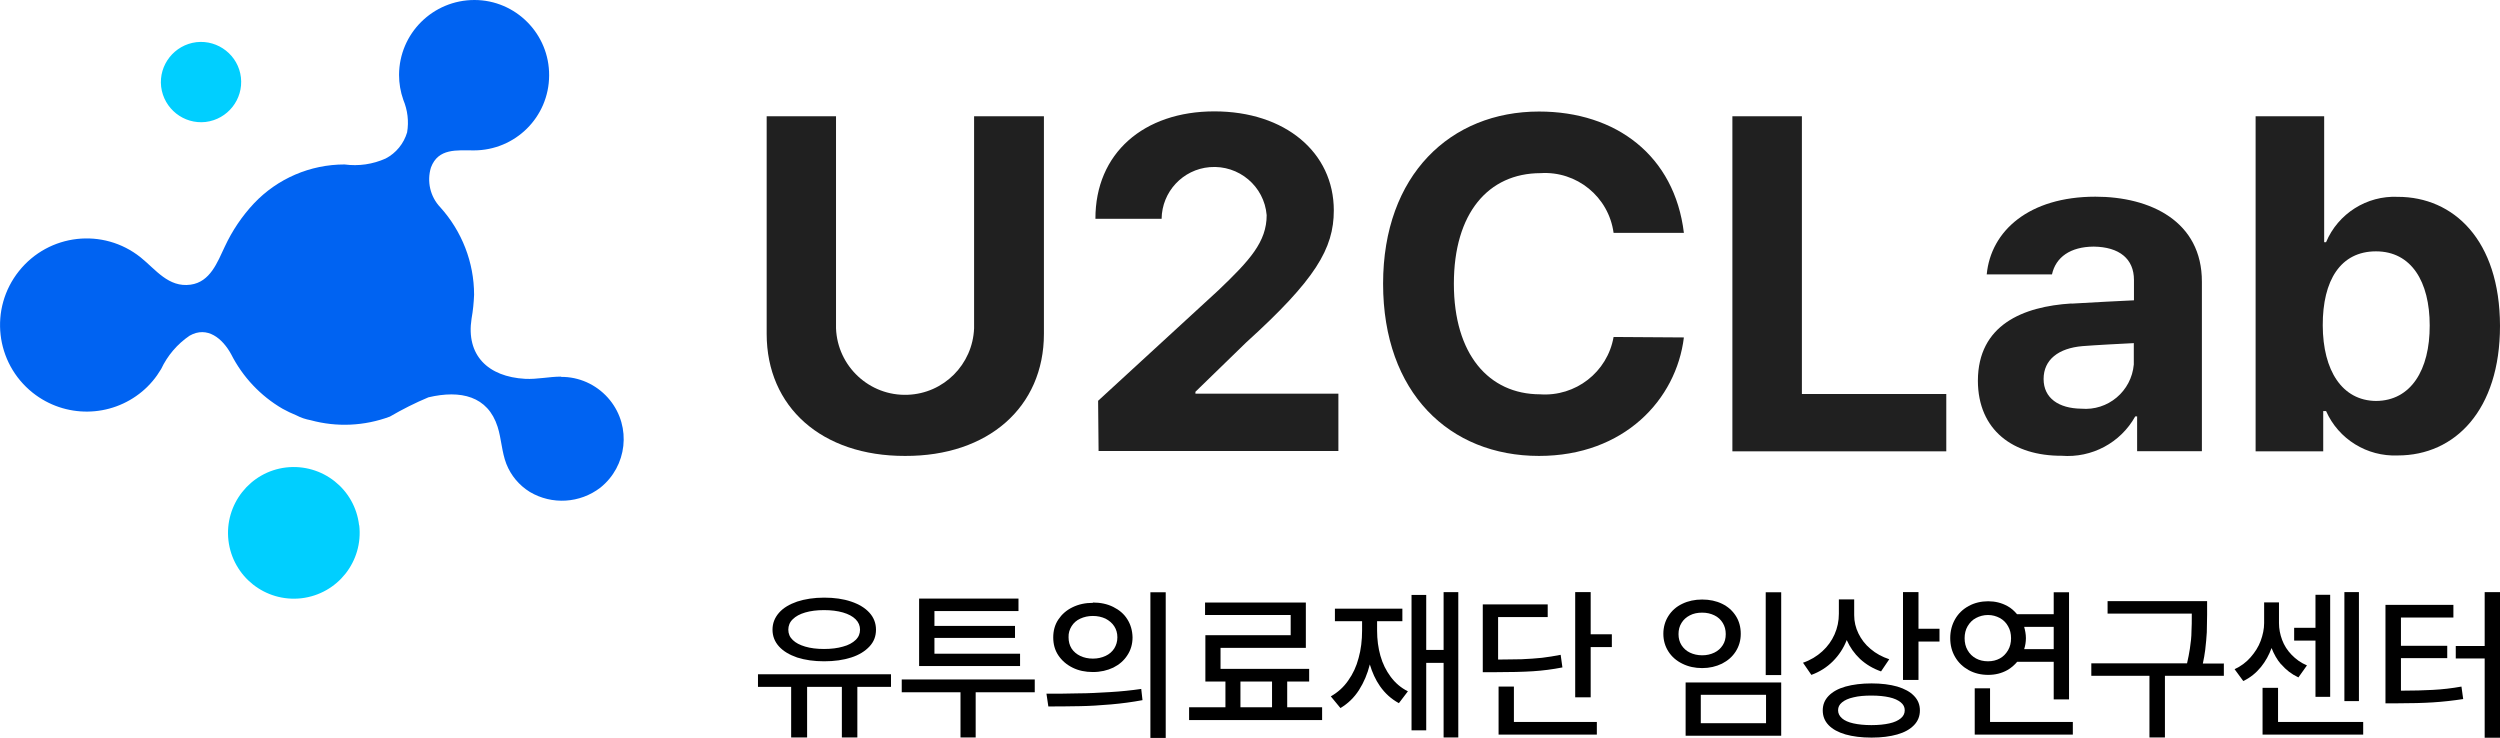 <?xml version="1.0" encoding="UTF-8"?>
<svg id="_레이어_2" data-name="레이어 2" xmlns="http://www.w3.org/2000/svg" viewBox="0 0 158.25 46.71">
  <defs>
    <style>
      .cls-1, .cls-2, .cls-3, .cls-4 {
        stroke-width: 0px;
      }

      .cls-2 {
        fill: #202020;
      }

      .cls-3 {
        fill: #0063f2;
      }

      .cls-4 {
        fill: #00cfff;
      }
    </style>
  </defs>
  <g id="_레이어_2-2" data-name=" 레이어 2">
    <g id="_레이어_2-2" data-name=" 레이어 2-2">
      <g>
        <g id="_레이어_2-2-2" data-name=" 레이어 2-2">
          <g id="_레이어_2-2-2" data-name=" 레이어 2-2-2">
            <g id="_그룹_6422" data-name=" 그룹 6422">
              <g id="_그룹_6421" data-name=" 그룹 6421">
                <path id="_패스_4944" data-name=" 패스 4944" class="cls-2" d="m66.08,7.36v13.77c0,4.64-3.53,7.75-8.79,7.73-5.27.01-8.76-3.09-8.76-7.73V7.36h4.39v13.42c.09,2.41,2.12,4.3,4.53,4.21,2.29-.08,4.12-1.92,4.21-4.21V7.36h4.42Z"/>
                <path id="_패스_4945" data-name=" 패스 4945" class="cls-2" d="m69.51,25.37l7.62-7c1.98-1.89,3.05-3.06,3.05-4.75-.15-1.83-1.76-3.19-3.6-3.04-1.71.14-3.03,1.56-3.05,3.27h-4.19c-.01-4.15,3.06-6.8,7.53-6.8s7.56,2.59,7.56,6.27c0,2.42-1.17,4.39-5.54,8.35l-3.22,3.13v.12h9.05v3.63h-15.18l-.03-3.19h0Z"/>
                <path id="_패스_4946" data-name=" 패스 4946" class="cls-2" d="m97.51,10.96c-3.3.01-5.48,2.53-5.48,7s2.21,6.99,5.45,7c2.25.16,4.27-1.4,4.66-3.63l4.45.03c-.48,3.93-3.78,7.5-9.17,7.5-5.67,0-9.87-4-9.87-10.9s4.28-10.9,9.87-10.9c4.89,0,8.58,2.8,9.17,7.68h-4.45c-.31-2.28-2.33-3.93-4.63-3.78Z"/>
                <path id="_패스_4947" data-name=" 패스 4947" class="cls-2" d="m109.67,7.36h4.39v17.58h9.14v3.63h-13.54V7.36h.01Z"/>
                <path id="_패스_4948" data-name=" 패스 4948" class="cls-2" d="m131.12,19.22c1.14-.07,3.28-.18,3.96-.21v-1.29c0-1.33-.92-2.09-2.55-2.11-1.48.01-2.4.67-2.64,1.76h-4.13c.26-2.75,2.67-4.92,6.88-4.92,3.47,0,6.75,1.55,6.74,5.39v10.72h-4.1v-2.2h-.12c-.93,1.67-2.75,2.64-4.66,2.49-3.05.01-5.29-1.6-5.3-4.75.01-3.54,2.86-4.7,5.92-4.89h0Zm.62,6.65c1.69.15,3.18-1.1,3.33-2.8v-1.35c-.66.03-2.52.13-3.25.19-1.51.13-2.46.85-2.46,2.08s.98,1.86,2.37,1.88h.01Z"/>
                <path id="_패스_4949" data-name=" 패스 4949" class="cls-2" d="m142.78,7.36h4.34v7.97h.12c.76-1.81,2.58-2.96,4.54-2.87,3.52,0,6.46,2.72,6.47,8.17,0,5.32-2.84,8.2-6.47,8.2-1.95.08-3.75-1.03-4.54-2.81h-.18v2.55h-4.28V7.36Zm7.62,18.02c2.21-.01,3.41-1.96,3.4-4.78,0-2.77-1.16-4.69-3.4-4.69s-3.38,1.83-3.37,4.69,1.23,4.76,3.37,4.78h0Z"/>
              </g>
            </g>
          </g>
        </g>
        <g>
          <g>
            <path class="cls-1" d="m50.46,41.62c.5.16,1.07.24,1.71.24s1.22-.08,1.71-.24c.5-.16.88-.4,1.16-.7s.41-.65.41-1.06-.14-.77-.41-1.07c-.28-.31-.66-.54-1.16-.71s-1.07-.25-1.71-.25-1.22.09-1.71.25c-.49.17-.88.4-1.15.71-.27.31-.41.66-.41,1.07s.14.76.41,1.06c.27.3.66.53,1.15.7Zm-.28-2.42c.19-.19.45-.33.79-.43s.74-.15,1.19-.15.85.05,1.2.15c.34.1.61.24.8.43s.28.41.28.66-.09.47-.28.65-.45.33-.8.42c-.34.1-.74.15-1.2.15s-.85-.05-1.19-.15c-.34-.1-.61-.24-.79-.42-.19-.18-.28-.4-.28-.65s.09-.48.28-.66Z"/>
            <polygon class="cls-1" points="56.4 42.68 47.98 42.68 47.98 43.48 50.08 43.48 50.08 46.68 51.09 46.68 51.09 43.48 53.29 43.48 53.29 46.68 54.27 46.68 54.27 43.48 56.4 43.48 56.4 42.68"/>
          </g>
          <g>
            <polygon class="cls-1" points="64.57 41.38 59.15 41.38 59.15 40.38 64.25 40.38 64.25 39.62 59.15 39.62 59.15 38.68 64.47 38.68 64.47 37.89 58.18 37.89 58.18 41.38 58.18 41.59 58.18 42.16 64.57 42.16 64.57 41.38"/>
            <polygon class="cls-1" points="65.5 43.01 57.08 43.01 57.08 43.82 60.8 43.82 60.8 46.68 61.76 46.68 61.76 43.82 65.5 43.82 65.5 43.01"/>
          </g>
          <path class="cls-1" d="m66.23,43.91c.71,0,1.38,0,2.02-.02.64,0,1.31-.04,2.01-.08s1.36-.11,1.98-.2l.08.71c-.64.12-1.31.21-2,.27s-1.34.1-1.94.11-1.28.02-2.02.02l-.12-.81h-.01Zm2.95-5.77c.48,0,.91.09,1.29.28s.68.44.89.78c.21.33.32.71.33,1.14,0,.43-.11.81-.33,1.14-.21.33-.51.59-.89.78-.38.18-.81.28-1.29.28s-.91-.09-1.29-.28-.68-.45-.9-.78c-.22-.33-.32-.71-.32-1.13s.1-.8.32-1.13.51-.59.9-.78.81-.28,1.29-.28v-.02Zm0,.85c-.3,0-.56.06-.8.17s-.42.27-.55.48c-.13.21-.2.44-.19.7,0,.27.06.5.19.71.13.2.32.36.55.47s.5.17.8.17.56-.06.8-.17c.24-.11.42-.27.55-.47.13-.21.2-.44.2-.71s-.07-.5-.2-.7-.32-.36-.55-.48c-.24-.11-.5-.17-.8-.17Zm4.61-1.5v9.22h-.97v-9.22h.97Z"/>
          <path class="cls-1" d="m81.48,44.77v-1.63h1.39v-.8h-5.61v-1.33h5.4v-2.87h-6.38v.79h5.42v1.28h-5.4v2.93h1.27v1.63h-2.3v.81h8.42v-.81s-2.21,0-2.21,0Zm-2.96-1.63h2v1.63h-2v-1.63Z"/>
          <g>
            <path class="cls-1" d="m88.03,42.84c-.29-.39-.51-.83-.65-1.33s-.21-1.03-.21-1.6v-.59h1.6v-.79h-4.27v.79h1.72v.59c0,.62-.07,1.21-.22,1.74-.14.54-.36,1.01-.66,1.43-.29.42-.66.75-1.1,1l.61.74c.47-.28.87-.66,1.18-1.15.3-.47.53-1.01.68-1.61.15.5.36.97.64,1.37.32.46.72.82,1.2,1.08l.57-.75c-.44-.22-.8-.53-1.09-.92Z"/>
            <polygon class="cls-1" points="91.38 37.48 91.38 41.14 90.28 41.14 90.28 37.66 89.35 37.66 89.35 46.23 90.28 46.23 90.28 41.96 91.38 41.96 91.38 46.68 92.31 46.68 92.31 37.48 91.38 37.48"/>
          </g>
          <g>
            <polygon class="cls-1" points="95.83 43.46 94.86 43.46 94.86 45.7 94.86 46.08 94.86 46.5 101.08 46.5 101.08 45.7 95.83 45.7 95.83 43.46"/>
            <path class="cls-1" d="m98.9,42.24l-.11-.79c-.4.08-.79.14-1.19.19-.39.04-.82.07-1.28.09-.4,0-.91.02-1.49.02v-2.69h3.14v-.8h-4.11v4.29h.73c1.01,0,1.83-.02,2.45-.06.62-.04,1.24-.12,1.85-.24h.01Z"/>
            <polygon class="cls-1" points="100.69 40.15 100.69 37.48 99.71 37.48 99.71 44.14 100.69 44.14 100.69 40.96 102.03 40.96 102.03 40.15 100.69 40.15"/>
          </g>
          <path class="cls-1" d="m107.75,37.95c.47,0,.89.09,1.26.27s.66.44.87.77.31.71.31,1.13-.11.79-.32,1.12c-.21.33-.5.58-.87.77-.37.18-.79.28-1.25.28s-.88-.09-1.26-.28c-.37-.18-.67-.44-.88-.77s-.32-.7-.32-1.12.11-.8.32-1.13.5-.59.88-.77c.37-.18.79-.27,1.26-.27Zm0,.83c-.29,0-.55.05-.78.17s-.4.27-.53.48-.19.44-.19.71.06.49.19.7c.13.2.3.36.53.47.23.11.49.17.78.17s.54-.06.77-.17c.23-.11.4-.27.53-.47s.19-.43.19-.7-.06-.5-.19-.71c-.13-.21-.3-.37-.53-.48s-.48-.17-.77-.17Zm5,4.42v3.37h-6.05v-3.37h6.05Zm-5.09.78v1.8h4.13v-1.8h-4.13Zm5.09-6.49v5.24h-.98v-5.24h.98Z"/>
          <g>
            <path class="cls-1" d="m116.9,40.55v-.03c.2.45.48.85.84,1.19.38.35.82.61,1.33.79l.52-.77c-.45-.15-.84-.36-1.18-.65-.34-.28-.59-.61-.77-.98s-.27-.75-.27-1.16v-1h-.97v.91c0,.46-.09.89-.27,1.3s-.44.77-.78,1.08-.75.56-1.22.72l.53.77c.52-.19.98-.48,1.36-.86s.68-.83.88-1.35v.04Z"/>
            <path class="cls-1" d="m120.1,43.46c-.46-.13-1-.2-1.63-.2s-1.18.07-1.65.2c-.46.13-.82.33-1.07.59s-.37.56-.37.92.12.67.37.93c.25.26.6.45,1.07.59.46.13,1.01.2,1.65.2s1.17-.07,1.63-.2.81-.33,1.06-.59.37-.57.37-.93-.12-.66-.37-.92-.6-.45-1.06-.59Zm.22,2.01c-.17.14-.4.25-.72.32-.31.07-.69.11-1.14.11s-.82-.04-1.14-.11-.56-.18-.72-.32-.25-.31-.25-.51.08-.36.25-.5.41-.25.73-.32c.32-.08.7-.11,1.14-.11s.82.04,1.13.11.55.18.72.32.25.3.25.5-.08.37-.25.51Z"/>
            <polygon class="cls-1" points="121.44 39.8 121.44 37.48 120.46 37.48 120.46 43.04 121.44 43.04 121.44 40.61 122.77 40.61 122.77 39.8 121.44 39.8"/>
          </g>
          <g>
            <path class="cls-1" d="m127.06,42.42c.25-.14.45-.32.63-.53h2.31v2.38h.97v-6.78h-.97v1.39h-2.32c-.18-.21-.37-.39-.62-.52-.36-.2-.77-.3-1.21-.3s-.87.1-1.23.3c-.37.2-.66.48-.86.83s-.31.75-.31,1.2.1.84.31,1.2.5.63.86.83.78.3,1.23.3.85-.1,1.21-.3Zm2.94-1.33h-1.87c.07-.22.11-.45.11-.7s-.05-.49-.11-.71h1.87v1.41Zm-5.45.07c-.13-.22-.19-.48-.19-.76s.06-.54.19-.76c.13-.22.3-.4.53-.52.23-.12.48-.19.76-.19s.52.07.75.19c.22.12.4.3.52.52.13.22.19.48.19.76s-.06.54-.19.76c-.13.22-.3.4-.52.52s-.47.18-.75.18-.54-.06-.76-.18-.4-.29-.53-.52Z"/>
            <polygon class="cls-1" points="125.97 43.57 125 43.57 125 45.7 125 46.06 125 46.5 131.21 46.5 131.21 45.7 125.97 45.7 125.97 43.57"/>
            <path class="cls-1" d="m140.78,42h-1.34c.06-.29.12-.59.15-.86.05-.42.08-.78.1-1.11,0-.32.02-.7.02-1.12v-.86h-6.3v.79h5.33v.05c0,.41,0,.78-.02,1.09,0,.32-.04.68-.1,1.08-.04.29-.11.61-.18.93h-6.06v.79h3.68v3.9h.98v-3.9h3.73v-.79h.01Z"/>
          </g>
          <g>
            <polygon class="cls-1" points="146.57 44.11 147.5 44.11 147.5 37.65 146.57 37.65 146.57 39.74 145.22 39.74 145.22 40.55 146.57 40.55 146.57 44.11"/>
            <rect class="cls-1" x="148.4" y="37.48" width=".92" height="6.9"/>
            <path class="cls-1" d="m144.4,42.05c.3.35.66.63,1.09.83l.54-.76c-.38-.16-.7-.39-.97-.67s-.47-.59-.6-.94-.2-.7-.2-1.07v-1.31h-.94v1.31c0,.37-.08.75-.22,1.13s-.36.72-.64,1.04-.62.57-1.01.75l.55.75c.44-.21.81-.51,1.12-.89.29-.36.51-.76.67-1.2.15.38.34.73.6,1.03h.01Z"/>
            <polygon class="cls-1" points="144.2 45.7 144.2 43.54 143.22 43.54 143.22 45.7 143.22 46.16 143.22 46.5 149.59 46.5 149.59 45.7 144.2 45.7"/>
          </g>
          <g>
            <polygon class="cls-1" points="157.28 37.48 157.28 40.89 155.45 40.89 155.45 41.68 157.28 41.68 157.28 46.7 158.25 46.7 158.25 37.48 157.28 37.48"/>
            <path class="cls-1" d="m153.99,43.67c-.54.03-1.22.05-2.01.05v-2.06h2.93v-.78h-2.93v-1.79h3.32v-.8h-4.3v6.23h.71c.9,0,1.67-.02,2.3-.06s1.26-.11,1.91-.21l-.11-.79c-.61.11-1.22.18-1.82.21h0Z"/>
          </g>
        </g>
      </g>
      <g id="symbol">
        <path id="_패스_3777" data-name=" 패스 3777" class="cls-3" d="m35.52,23.84c-.76,0-1.52.18-2.28.14-2.35-.13-3.75-1.49-3.39-3.81.09-.5.14-1.01.16-1.51,0-2.05-.77-4.02-2.14-5.54-.64-.67-.86-1.64-.59-2.52.46-1.23,1.64-1.08,2.71-1.08,2.63,0,4.76-2.11,4.77-4.74.02-2.63-2.11-4.78-4.73-4.78s-4.76,2.11-4.77,4.74c0,.54.09,1.07.27,1.58.27.65.36,1.36.24,2.06-.21.71-.7,1.31-1.35,1.65-.82.37-1.72.5-2.61.38-2.17,0-4.24.89-5.73,2.46-.76.81-1.38,1.73-1.85,2.74-.47.99-.92,2.24-2.17,2.41-1.4.19-2.2-.96-3.16-1.73-2.37-1.89-5.81-1.5-7.7.87s-1.5,5.81.87,7.7c2.04,1.62,4.93,1.59,6.93-.08.48-.4.88-.88,1.2-1.42.4-.85,1.02-1.58,1.8-2.11,1.12-.64,2.09.18,2.63,1.17.73,1.44,1.86,2.64,3.25,3.45.29.16.58.3.88.42.28.15.59.25.91.31,1.65.45,3.4.37,5.01-.23.79-.46,1.6-.87,2.44-1.22,2.04-.48,3.76-.08,4.38,1.87.24.76.26,1.59.55,2.34.29.74.81,1.36,1.49,1.78,1.4.83,3.17.72,4.46-.27,1.7-1.36,1.98-3.84.61-5.54-.71-.88-1.76-1.42-2.89-1.47h-.19"/>
        <path id="_패스_3778" data-name=" 패스 3778" class="cls-4" d="m22.74,33.25c.26,2.29-1.37,4.35-3.66,4.62-2.29.26-4.35-1.37-4.62-3.66-.26-2.28,1.37-4.35,3.65-4.62,2.29-.26,4.36,1.37,4.62,3.66"/>
        <path id="_패스_3779" data-name=" 패스 3779" class="cls-4" d="m15.25,4.9c.16,1.39-.84,2.65-2.23,2.82-1.39.16-2.65-.84-2.82-2.23-.16-1.39.84-2.65,2.23-2.82,1.39-.16,2.66.84,2.82,2.23"/>
      </g>
    </g>
  </g>
</svg>